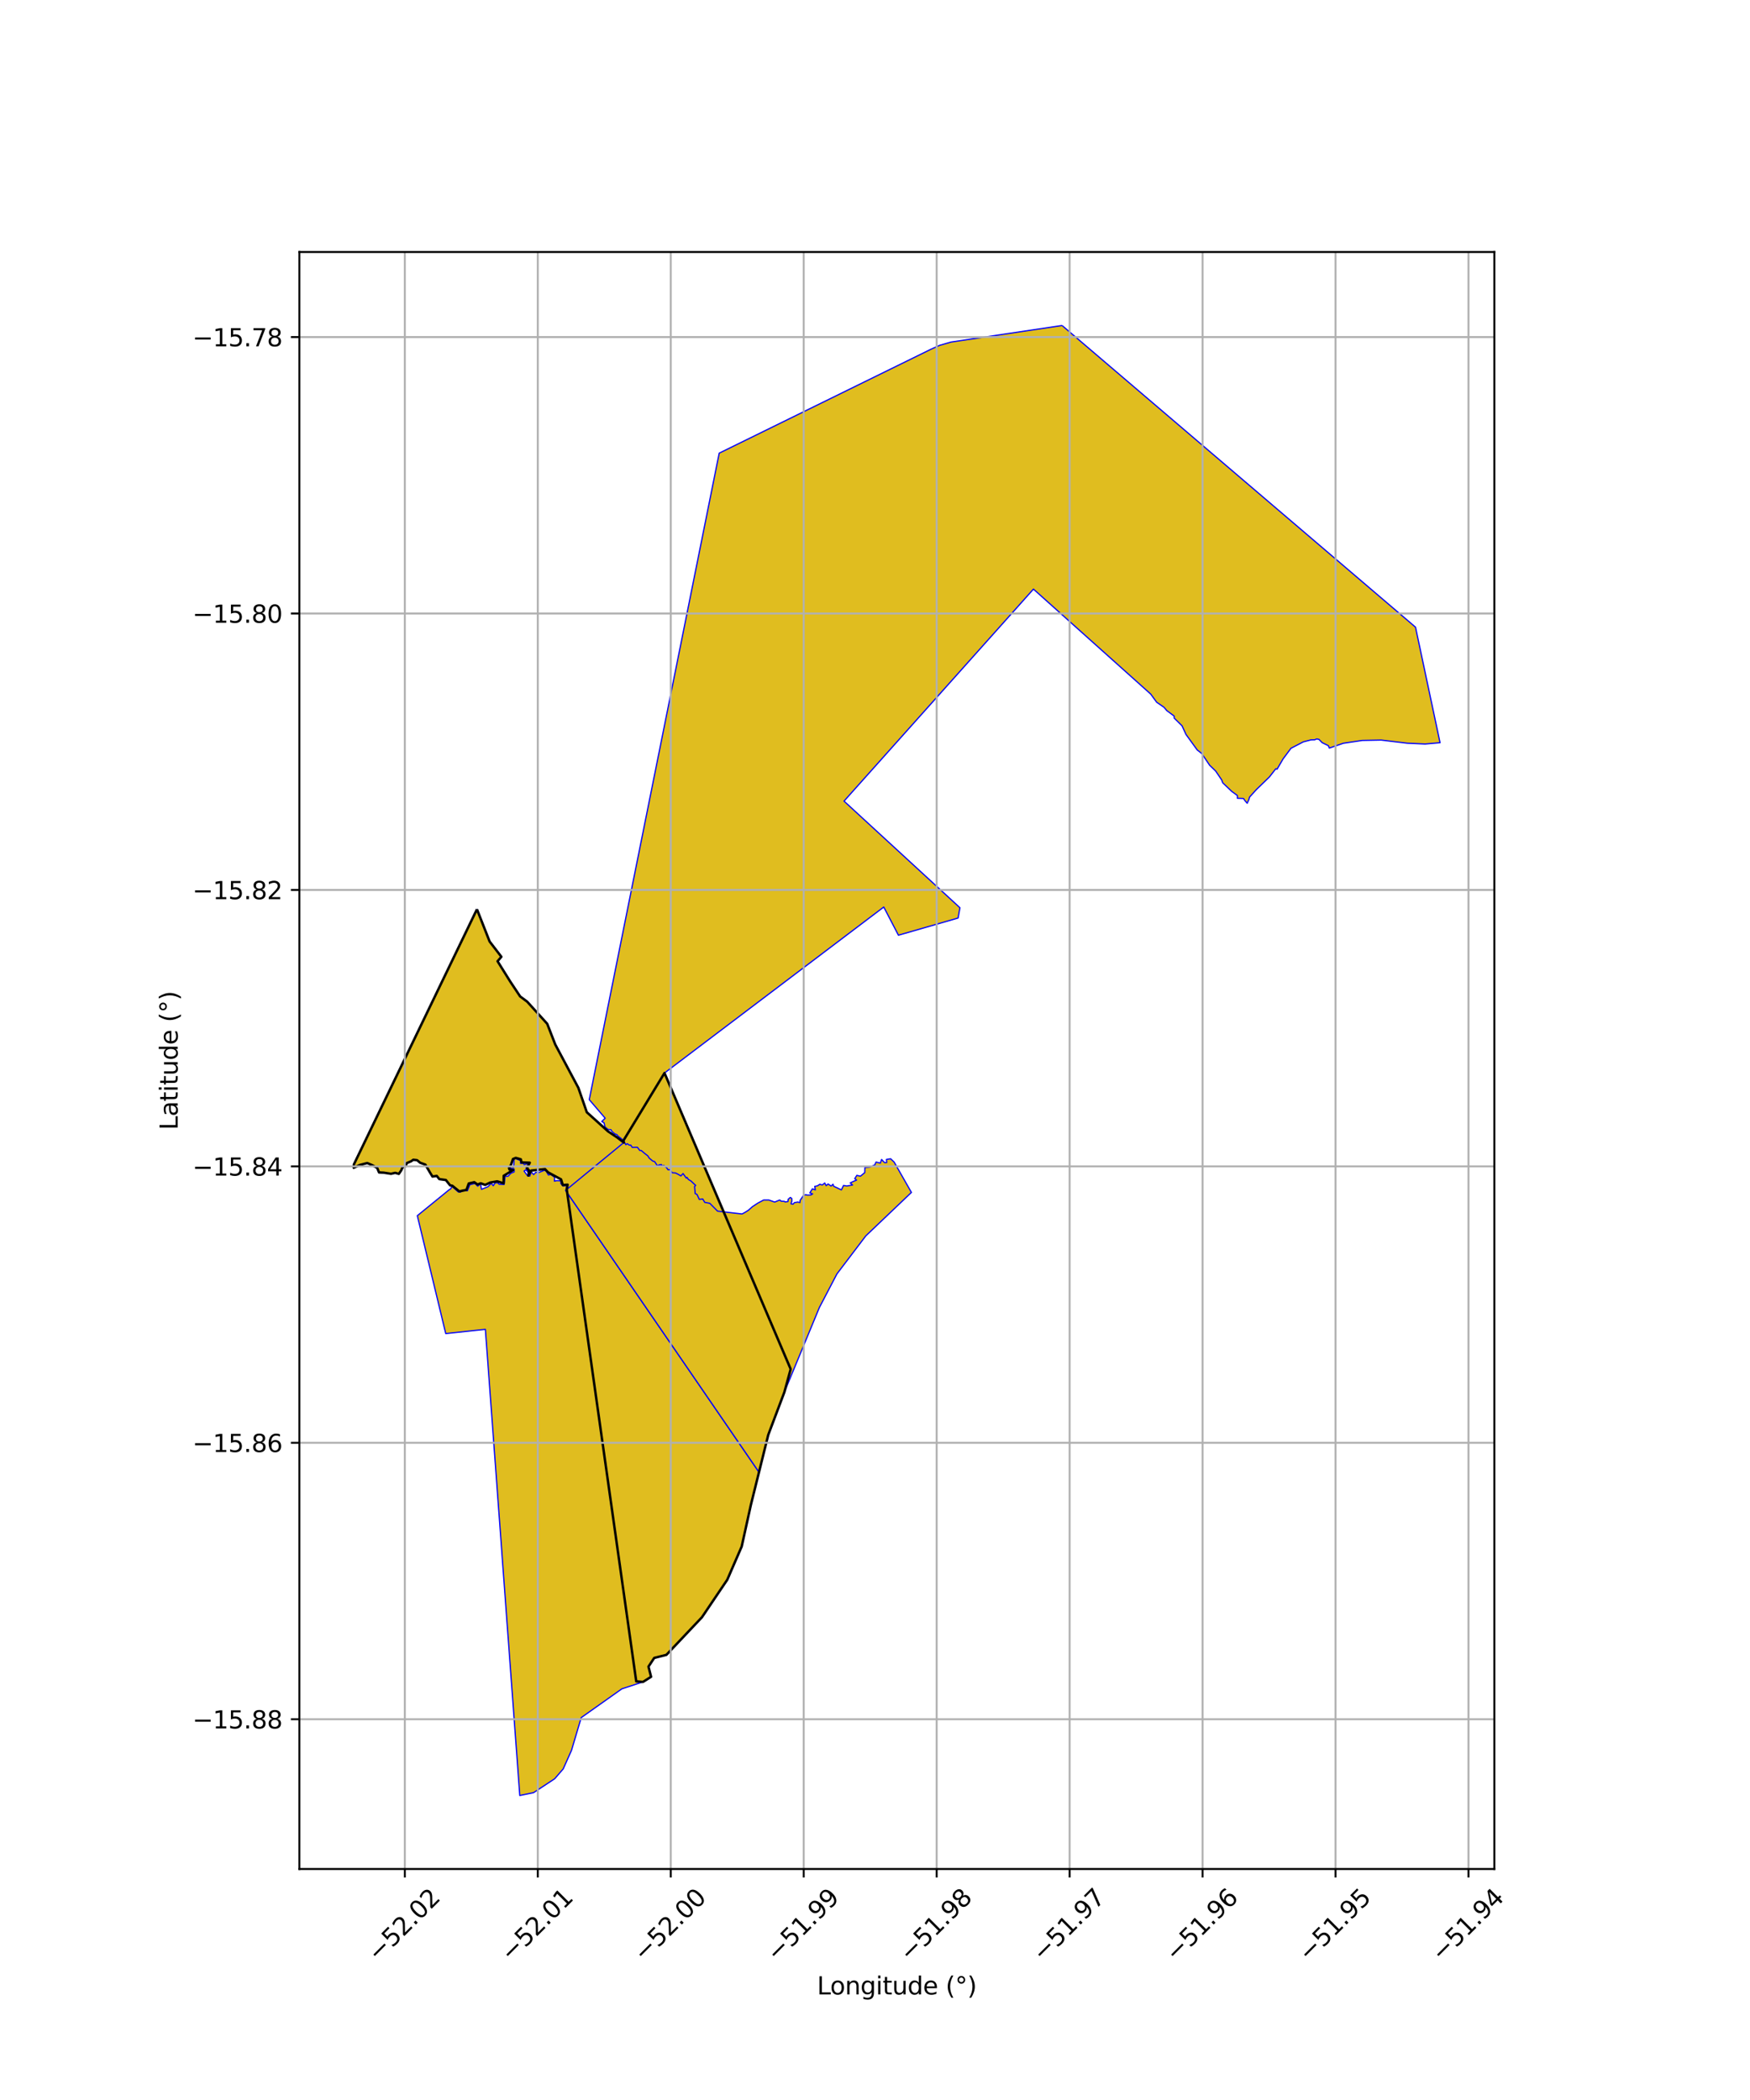 <?xml version="1.0" encoding="utf-8" standalone="no"?>
<!DOCTYPE svg PUBLIC "-//W3C//DTD SVG 1.1//EN"
  "http://www.w3.org/Graphics/SVG/1.1/DTD/svg11.dtd">
<svg xmlns:xlink="http://www.w3.org/1999/xlink" width="720pt" height="864pt" viewBox="0 0 720 864" xmlns="http://www.w3.org/2000/svg" version="1.1">
 <defs>
  <style type="text/css">*{stroke-linejoin: round; stroke-linecap: butt}</style>
 </defs>
 <g id="figure_1">
  <g id="patch_1">
   <path d="M 0 864 
L 720 864 
L 720 0 
L 0 0 
z
" style="fill: #ffffff"/>
  </g>
  <g id="axes_1">
   <g id="patch_2">
    <path d="M 123.175 768.96 
L 614.825 768.96 
L 614.825 103.68 
L 123.175 103.68 
z
" style="fill: #ffffff"/>
   </g>
   <g id="PatchCollection_1">
    <path d="M 196.229 374.091 
L 201.443 387.355 
L 206.28 393.652 
L 204.709 395.47 
L 209.918 403.819 
L 213.995 409.954 
L 216.899 412.113 
L 225.14 421.212 
L 228.446 429.725 
L 237.951 447.558 
L 241.428 457.606 
L 250.167 465.482 
L 254.012 468.042 
L 256.658 470.076 
L 256.513 469.24 
L 273.396 441.465 
L 297.734 498.59 
L 325.304 563.295 
L 322.709 572.782 
L 316.079 590.353 
L 312.272 605.696 
L 308.931 619.162 
L 305.15 636.299 
L 299.212 649.965 
L 288.801 665.387 
L 274.165 680.861 
L 269.166 682.12 
L 266.8 685.696 
L 267.871 689.885 
L 264.545 691.991 
L 261.766 691.758 
L 233.177 489.383 
L 233.532 487.407 
L 231.552 487.577 
L 230.838 485.227 
L 225.446 482.306 
L 224.242 481.006 
L 218.603 481.595 
L 217.378 483.65 
L 217.68 481.573 
L 216.783 480.554 
L 217.961 478.371 
L 214.587 478.244 
L 214.273 476.977 
L 212.205 476.385 
L 211.048 476.854 
L 210.222 479.292 
L 209.43 480.579 
L 209.622 481.179 
L 211.159 481.372 
L 207.244 483.752 
L 207.2 486.832 
L 204.551 486.031 
L 201.716 486.526 
L 199.617 487.506 
L 197.798 486.84 
L 196.463 487.348 
L 195.138 486.387 
L 192.854 486.913 
L 191.927 489.546 
L 188.951 490.152 
L 186.086 487.845 
L 185.187 487.691 
L 183.444 485.498 
L 180.753 485.119 
L 179.692 483.805 
L 177.933 484.066 
L 176.933 482.449 
L 175.01 479.162 
L 172.847 478.375 
L 171.602 477.331 
L 170.028 477.166 
L 169.121 477.794 
L 167.381 478.525 
L 166.868 479.776 
L 165.549 480.375 
L 165.12 481.481 
L 164.089 482.971 
L 162.593 482.532 
L 160.881 482.935 
L 157.899 482.471 
L 155.949 482.375 
L 155.158 480.474 
L 153.044 479.344 
L 151.093 478.512 
L 148.067 479.288 
L 145.523 480.458 
L 145.591 479.086 
L 196.229 374.091 
" clip-path="url(#pf3981ba09b)" style="fill: #e0bd1f; stroke: #0000ff; stroke-width: 0.5"/>
    <path d="M 211.95 476.597 
L 214.16 477.503 
L 214.16 478.644 
L 215.428 478.634 
L 215.678 479.178 
L 217.483 478.558 
L 216.409 480.669 
L 217.249 481.773 
L 217.199 482.225 
L 216.352 481.286 
L 215.62 481.812 
L 217.126 483.853 
L 217.952 483.904 
L 218.607 482.138 
L 219.543 483.275 
L 220.464 482.282 
L 221.396 482.509 
L 224.026 481.474 
L 224.707 481.82 
L 225.625 483.436 
L 226.596 483.236 
L 228.191 484.371 
L 228.117 485.964 
L 229.056 485.744 
L 230.784 485.826 
L 230.759 486.978 
L 231.717 487.981 
L 233.312 487.644 
L 232.744 489.816 
L 312.272 605.696 
L 308.931 619.162 
L 305.15 636.299 
L 299.212 649.965 
L 288.801 665.387 
L 274.165 680.861 
L 269.166 682.12 
L 266.8 685.696 
L 267.871 689.885 
L 264.545 691.991 
L 255.85 694.842 
L 239.129 706.676 
L 235.128 720.157 
L 231.72 727.778 
L 228.212 731.835 
L 219.509 737.561 
L 213.856 738.72 
L 199.698 546.93 
L 183.389 548.671 
L 171.697 500.169 
L 184.835 489.464 
L 185.396 489.189 
L 185.955 488.107 
L 188.531 490.396 
L 189.531 490.445 
L 190.582 489.638 
L 192.298 489.928 
L 193.333 487.392 
L 195.454 486.921 
L 196.537 488.031 
L 197.717 487.028 
L 198.095 489.33 
L 200.792 488.235 
L 202.099 486.842 
L 202.948 487.831 
L 203.661 486.744 
L 204.664 486.545 
L 205.358 487.23 
L 207.407 487.344 
L 207.819 483.94 
L 209.016 483.958 
L 210.171 482.725 
L 211.537 482.149 
L 211.517 480.961 
L 210.491 480.702 
L 209.647 480.707 
L 210.358 479.683 
L 211.27 480.272 
L 211.456 478.802 
L 211.507 476.807 
L 211.95 476.597 
" clip-path="url(#pf3981ba09b)" style="fill: #e0bd1f; stroke: #0000ff; stroke-width: 0.5"/>
    <path d="M 256.897 469.883 
L 257.497 470.975 
L 258.064 470.539 
L 258.878 471.138 
L 259.476 471.114 
L 260.15 472.076 
L 262.217 471.995 
L 263.221 473.333 
L 263.829 473.352 
L 265.242 474.561 
L 266.519 475.535 
L 267.105 476.48 
L 268.555 477.682 
L 269.341 477.935 
L 270.559 479.751 
L 271.147 479.269 
L 272.102 479.122 
L 272.488 479.825 
L 273.107 479.494 
L 274.29 480.451 
L 274.853 481.299 
L 275.531 481.201 
L 276.589 482.501 
L 277.918 482.59 
L 279.058 483.174 
L 280.132 483.819 
L 281.027 482.833 
L 282.365 484.714 
L 282.679 484.409 
L 283.203 485.253 
L 284.264 485.88 
L 286.206 487.706 
L 285.771 488.159 
L 286.018 491.078 
L 286.755 491.416 
L 287.723 493.487 
L 289.119 493.284 
L 289.953 494.68 
L 292.026 495.068 
L 295.231 498.303 
L 305.298 499.455 
L 306.477 498.823 
L 307.86 497.967 
L 309.587 496.443 
L 311.867 494.947 
L 314.178 493.727 
L 316.364 493.738 
L 318.73 494.563 
L 320.798 493.719 
L 321.431 494.211 
L 322.695 494.271 
L 322.987 494.519 
L 324.198 494.342 
L 324.29 493.392 
L 325.178 492.658 
L 325.786 493.115 
L 325.816 494.113 
L 325.445 495.282 
L 326.276 495.437 
L 326.861 494.786 
L 328.252 494.553 
L 329.136 494.773 
L 329.189 493.879 
L 330.44 492.015 
L 331.393 491.517 
L 332.291 491.724 
L 333.578 491.647 
L 334.335 491.206 
L 333.196 490.78 
L 334.23 489.12 
L 335.462 489.54 
L 335.196 488.123 
L 336.309 487.886 
L 337.31 487.237 
L 338.304 487.529 
L 339.335 486.72 
L 339.905 487.818 
L 340.694 487.114 
L 341.951 487.986 
L 342.738 487.215 
L 342.999 488.057 
L 346.179 489.556 
L 347.046 487.734 
L 348.416 487.952 
L 350.758 487.538 
L 349.802 486.684 
L 351.022 486.114 
L 352.419 485.513 
L 351.665 484.934 
L 352.531 483.577 
L 354.017 483.92 
L 355.791 482.44 
L 355.838 480.34 
L 357.766 480.195 
L 359.906 479.277 
L 360.428 478.097 
L 362.194 478.546 
L 362.709 477.044 
L 363.916 478.337 
L 364.832 478.309 
L 364.681 477.034 
L 366.424 476.742 
L 367.879 478.127 
L 374.984 490.601 
L 356.204 508.495 
L 344.335 524.128 
L 337.117 537.947 
L 322.709 572.782 
L 316.079 590.353 
L 312.272 605.696 
L 232.744 489.816 
L 233.177 489.383 
L 256.658 470.076 
L 256.897 469.883 
" clip-path="url(#pf3981ba09b)" style="fill: #e0bd1f; stroke: #0000ff; stroke-width: 0.5"/>
    <path d="M 436.969 133.92 
L 582.381 258.037 
L 592.477 305.575 
L 586.336 306.109 
L 578.954 305.779 
L 571.965 304.937 
L 568.263 304.488 
L 560.486 304.638 
L 552.662 305.806 
L 546.922 307.78 
L 546.517 306.788 
L 543.971 305.556 
L 542.684 304.223 
L 541.745 304.013 
L 540.925 304.368 
L 539.414 304.4 
L 536.226 305.226 
L 531.145 307.865 
L 527.899 312.224 
L 525.43 316.452 
L 524.901 316.296 
L 522.263 319.671 
L 516.863 324.898 
L 514.108 327.953 
L 513.836 328.942 
L 513.132 330.481 
L 512.21 329.422 
L 511.61 328.52 
L 509.084 328.429 
L 509.087 327.288 
L 506.812 325.639 
L 503.058 322.068 
L 502.628 320.875 
L 500.146 317.217 
L 497.675 314.843 
L 494.439 310.017 
L 492.574 308.56 
L 487.947 302.169 
L 486.327 298.631 
L 483.074 295.426 
L 483.106 294.63 
L 480.064 292.381 
L 478.897 290.994 
L 475.885 288.92 
L 473.443 285.576 
L 425.187 242.377 
L 347.26 329.604 
L 394.952 373.479 
L 394.184 377.707 
L 369.641 384.775 
L 363.603 373.177 
L 273.396 441.465 
L 256.513 469.24 
L 255.277 468.184 
L 254.362 467.508 
L 253.738 466.768 
L 253.021 466.563 
L 251.796 465.536 
L 251.346 464.78 
L 250.196 464.716 
L 248.901 463.641 
L 248.538 461.981 
L 247.59 461.421 
L 248.982 460.061 
L 242.437 452.427 
L 295.895 186.443 
L 383.006 143.691 
L 386.574 142.088 
L 391.278 140.734 
L 436.969 133.92 
" clip-path="url(#pf3981ba09b)" style="fill: #e0bd1f; stroke: #0000ff; stroke-width: 0.5"/>
   </g>
   <g id="PatchCollection_2">
    <path d="M 196.229 374.091 
L 201.443 387.355 
L 206.28 393.652 
L 204.709 395.47 
L 209.918 403.819 
L 213.995 409.954 
L 216.899 412.113 
L 225.14 421.212 
L 228.446 429.725 
L 237.951 447.558 
L 241.428 457.606 
L 250.167 465.482 
L 254.012 468.042 
L 256.658 470.076 
L 256.513 469.24 
L 273.396 441.465 
L 297.734 498.59 
L 325.304 563.295 
L 322.709 572.782 
L 316.079 590.353 
L 312.272 605.696 
L 308.931 619.162 
L 305.15 636.299 
L 299.212 649.965 
L 288.801 665.387 
L 274.165 680.861 
L 269.166 682.12 
L 266.8 685.696 
L 267.871 689.885 
L 264.545 691.991 
L 261.766 691.758 
L 233.177 489.383 
L 233.532 487.407 
L 231.552 487.577 
L 230.838 485.227 
L 225.446 482.306 
L 224.242 481.006 
L 218.603 481.595 
L 217.378 483.65 
L 217.68 481.573 
L 216.783 480.554 
L 217.961 478.371 
L 214.587 478.244 
L 214.273 476.977 
L 212.205 476.385 
L 211.048 476.854 
L 210.222 479.292 
L 209.43 480.579 
L 209.622 481.179 
L 211.159 481.372 
L 207.244 483.752 
L 207.2 486.832 
L 204.551 486.031 
L 201.716 486.526 
L 199.617 487.506 
L 197.798 486.84 
L 196.463 487.348 
L 195.138 486.387 
L 192.854 486.913 
L 191.927 489.546 
L 188.951 490.152 
L 186.086 487.845 
L 185.187 487.691 
L 183.444 485.498 
L 180.753 485.119 
L 179.692 483.805 
L 177.933 484.066 
L 176.933 482.449 
L 175.01 479.162 
L 172.847 478.375 
L 171.602 477.331 
L 170.028 477.166 
L 169.121 477.794 
L 167.381 478.525 
L 166.868 479.776 
L 165.549 480.375 
L 165.12 481.481 
L 164.089 482.971 
L 162.593 482.532 
L 160.881 482.935 
L 157.899 482.471 
L 155.949 482.375 
L 155.158 480.474 
L 153.044 479.344 
L 151.093 478.512 
L 148.067 479.288 
L 145.523 480.458 
L 145.591 479.086 
L 196.229 374.091 
" clip-path="url(#pf3981ba09b)" style="fill: none; stroke: #000000"/>
   </g>
   <g id="matplotlib.axis_1">
    <g id="xtick_1">
     <g id="line2d_1">
      <path d="M 166.554 768.96 
L 166.554 103.68 
" clip-path="url(#pf3981ba09b)" style="fill: none; stroke: #b0b0b0; stroke-width: 0.8; stroke-linecap: square"/>
     </g>
     <g id="line2d_2">
      <defs>
       <path id="me314e0135a" d="M 0 0 
L 0 3.5 
" style="stroke: #000000; stroke-width: 0.8"/>
      </defs>
      <g>
       <use xlink:href="#me314e0135a" x="166.554" y="768.96" style="stroke: #000000; stroke-width: 0.8"/>
      </g>
     </g>
     <g id="text_1">
      <!-- −52.02 -->
      <g transform="translate(155.421 807.501) rotate(-45) scale(0.1 -0.1)">
       <defs>
        <path id="DejaVuSans-2212" d="M 678 2272 
L 4684 2272 
L 4684 1741 
L 678 1741 
L 678 2272 
z
" transform="scale(0.016)"/>
        <path id="DejaVuSans-35" d="M 691 4666 
L 3169 4666 
L 3169 4134 
L 1269 4134 
L 1269 2991 
Q 1406 3038 1543 3061 
Q 1681 3084 1819 3084 
Q 2600 3084 3056 2656 
Q 3513 2228 3513 1497 
Q 3513 744 3044 326 
Q 2575 -91 1722 -91 
Q 1428 -91 1123 -41 
Q 819 9 494 109 
L 494 744 
Q 775 591 1075 516 
Q 1375 441 1709 441 
Q 2250 441 2565 725 
Q 2881 1009 2881 1497 
Q 2881 1984 2565 2268 
Q 2250 2553 1709 2553 
Q 1456 2553 1204 2497 
Q 953 2441 691 2322 
L 691 4666 
z
" transform="scale(0.016)"/>
        <path id="DejaVuSans-32" d="M 1228 531 
L 3431 531 
L 3431 0 
L 469 0 
L 469 531 
Q 828 903 1448 1529 
Q 2069 2156 2228 2338 
Q 2531 2678 2651 2914 
Q 2772 3150 2772 3378 
Q 2772 3750 2511 3984 
Q 2250 4219 1831 4219 
Q 1534 4219 1204 4116 
Q 875 4013 500 3803 
L 500 4441 
Q 881 4594 1212 4672 
Q 1544 4750 1819 4750 
Q 2544 4750 2975 4387 
Q 3406 4025 3406 3419 
Q 3406 3131 3298 2873 
Q 3191 2616 2906 2266 
Q 2828 2175 2409 1742 
Q 1991 1309 1228 531 
z
" transform="scale(0.016)"/>
        <path id="DejaVuSans-2e" d="M 684 794 
L 1344 794 
L 1344 0 
L 684 0 
L 684 794 
z
" transform="scale(0.016)"/>
        <path id="DejaVuSans-30" d="M 2034 4250 
Q 1547 4250 1301 3770 
Q 1056 3291 1056 2328 
Q 1056 1369 1301 889 
Q 1547 409 2034 409 
Q 2525 409 2770 889 
Q 3016 1369 3016 2328 
Q 3016 3291 2770 3770 
Q 2525 4250 2034 4250 
z
M 2034 4750 
Q 2819 4750 3233 4129 
Q 3647 3509 3647 2328 
Q 3647 1150 3233 529 
Q 2819 -91 2034 -91 
Q 1250 -91 836 529 
Q 422 1150 422 2328 
Q 422 3509 836 4129 
Q 1250 4750 2034 4750 
z
" transform="scale(0.016)"/>
       </defs>
       <use xlink:href="#DejaVuSans-2212"/>
       <use xlink:href="#DejaVuSans-35" transform="translate(83.789 0)"/>
       <use xlink:href="#DejaVuSans-32" transform="translate(147.412 0)"/>
       <use xlink:href="#DejaVuSans-2e" transform="translate(211.035 0)"/>
       <use xlink:href="#DejaVuSans-30" transform="translate(242.822 0)"/>
       <use xlink:href="#DejaVuSans-32" transform="translate(306.445 0)"/>
      </g>
     </g>
    </g>
    <g id="xtick_2">
     <g id="line2d_3">
      <path d="M 221.257 768.96 
L 221.257 103.68 
" clip-path="url(#pf3981ba09b)" style="fill: none; stroke: #b0b0b0; stroke-width: 0.8; stroke-linecap: square"/>
     </g>
     <g id="line2d_4">
      <g>
       <use xlink:href="#me314e0135a" x="221.257" y="768.96" style="stroke: #000000; stroke-width: 0.8"/>
      </g>
     </g>
     <g id="text_2">
      <!-- −52.01 -->
      <g transform="translate(210.124 807.501) rotate(-45) scale(0.1 -0.1)">
       <defs>
        <path id="DejaVuSans-31" d="M 794 531 
L 1825 531 
L 1825 4091 
L 703 3866 
L 703 4441 
L 1819 4666 
L 2450 4666 
L 2450 531 
L 3481 531 
L 3481 0 
L 794 0 
L 794 531 
z
" transform="scale(0.016)"/>
       </defs>
       <use xlink:href="#DejaVuSans-2212"/>
       <use xlink:href="#DejaVuSans-35" transform="translate(83.789 0)"/>
       <use xlink:href="#DejaVuSans-32" transform="translate(147.412 0)"/>
       <use xlink:href="#DejaVuSans-2e" transform="translate(211.035 0)"/>
       <use xlink:href="#DejaVuSans-30" transform="translate(242.822 0)"/>
       <use xlink:href="#DejaVuSans-31" transform="translate(306.445 0)"/>
      </g>
     </g>
    </g>
    <g id="xtick_3">
     <g id="line2d_5">
      <path d="M 275.961 768.96 
L 275.961 103.68 
" clip-path="url(#pf3981ba09b)" style="fill: none; stroke: #b0b0b0; stroke-width: 0.8; stroke-linecap: square"/>
     </g>
     <g id="line2d_6">
      <g>
       <use xlink:href="#me314e0135a" x="275.961" y="768.96" style="stroke: #000000; stroke-width: 0.8"/>
      </g>
     </g>
     <g id="text_3">
      <!-- −52.00 -->
      <g transform="translate(264.828 807.501) rotate(-45) scale(0.1 -0.1)">
       <use xlink:href="#DejaVuSans-2212"/>
       <use xlink:href="#DejaVuSans-35" transform="translate(83.789 0)"/>
       <use xlink:href="#DejaVuSans-32" transform="translate(147.412 0)"/>
       <use xlink:href="#DejaVuSans-2e" transform="translate(211.035 0)"/>
       <use xlink:href="#DejaVuSans-30" transform="translate(242.822 0)"/>
       <use xlink:href="#DejaVuSans-30" transform="translate(306.445 0)"/>
      </g>
     </g>
    </g>
    <g id="xtick_4">
     <g id="line2d_7">
      <path d="M 330.665 768.96 
L 330.665 103.68 
" clip-path="url(#pf3981ba09b)" style="fill: none; stroke: #b0b0b0; stroke-width: 0.8; stroke-linecap: square"/>
     </g>
     <g id="line2d_8">
      <g>
       <use xlink:href="#me314e0135a" x="330.665" y="768.96" style="stroke: #000000; stroke-width: 0.8"/>
      </g>
     </g>
     <g id="text_4">
      <!-- −51.99 -->
      <g transform="translate(319.532 807.501) rotate(-45) scale(0.1 -0.1)">
       <defs>
        <path id="DejaVuSans-39" d="M 703 97 
L 703 672 
Q 941 559 1184 500 
Q 1428 441 1663 441 
Q 2288 441 2617 861 
Q 2947 1281 2994 2138 
Q 2813 1869 2534 1725 
Q 2256 1581 1919 1581 
Q 1219 1581 811 2004 
Q 403 2428 403 3163 
Q 403 3881 828 4315 
Q 1253 4750 1959 4750 
Q 2769 4750 3195 4129 
Q 3622 3509 3622 2328 
Q 3622 1225 3098 567 
Q 2575 -91 1691 -91 
Q 1453 -91 1209 -44 
Q 966 3 703 97 
z
M 1959 2075 
Q 2384 2075 2632 2365 
Q 2881 2656 2881 3163 
Q 2881 3666 2632 3958 
Q 2384 4250 1959 4250 
Q 1534 4250 1286 3958 
Q 1038 3666 1038 3163 
Q 1038 2656 1286 2365 
Q 1534 2075 1959 2075 
z
" transform="scale(0.016)"/>
       </defs>
       <use xlink:href="#DejaVuSans-2212"/>
       <use xlink:href="#DejaVuSans-35" transform="translate(83.789 0)"/>
       <use xlink:href="#DejaVuSans-31" transform="translate(147.412 0)"/>
       <use xlink:href="#DejaVuSans-2e" transform="translate(211.035 0)"/>
       <use xlink:href="#DejaVuSans-39" transform="translate(242.822 0)"/>
       <use xlink:href="#DejaVuSans-39" transform="translate(306.445 0)"/>
      </g>
     </g>
    </g>
    <g id="xtick_5">
     <g id="line2d_9">
      <path d="M 385.369 768.96 
L 385.369 103.68 
" clip-path="url(#pf3981ba09b)" style="fill: none; stroke: #b0b0b0; stroke-width: 0.8; stroke-linecap: square"/>
     </g>
     <g id="line2d_10">
      <g>
       <use xlink:href="#me314e0135a" x="385.369" y="768.96" style="stroke: #000000; stroke-width: 0.8"/>
      </g>
     </g>
     <g id="text_5">
      <!-- −51.98 -->
      <g transform="translate(374.236 807.501) rotate(-45) scale(0.1 -0.1)">
       <defs>
        <path id="DejaVuSans-38" d="M 2034 2216 
Q 1584 2216 1326 1975 
Q 1069 1734 1069 1313 
Q 1069 891 1326 650 
Q 1584 409 2034 409 
Q 2484 409 2743 651 
Q 3003 894 3003 1313 
Q 3003 1734 2745 1975 
Q 2488 2216 2034 2216 
z
M 1403 2484 
Q 997 2584 770 2862 
Q 544 3141 544 3541 
Q 544 4100 942 4425 
Q 1341 4750 2034 4750 
Q 2731 4750 3128 4425 
Q 3525 4100 3525 3541 
Q 3525 3141 3298 2862 
Q 3072 2584 2669 2484 
Q 3125 2378 3379 2068 
Q 3634 1759 3634 1313 
Q 3634 634 3220 271 
Q 2806 -91 2034 -91 
Q 1263 -91 848 271 
Q 434 634 434 1313 
Q 434 1759 690 2068 
Q 947 2378 1403 2484 
z
M 1172 3481 
Q 1172 3119 1398 2916 
Q 1625 2713 2034 2713 
Q 2441 2713 2670 2916 
Q 2900 3119 2900 3481 
Q 2900 3844 2670 4047 
Q 2441 4250 2034 4250 
Q 1625 4250 1398 4047 
Q 1172 3844 1172 3481 
z
" transform="scale(0.016)"/>
       </defs>
       <use xlink:href="#DejaVuSans-2212"/>
       <use xlink:href="#DejaVuSans-35" transform="translate(83.789 0)"/>
       <use xlink:href="#DejaVuSans-31" transform="translate(147.412 0)"/>
       <use xlink:href="#DejaVuSans-2e" transform="translate(211.035 0)"/>
       <use xlink:href="#DejaVuSans-39" transform="translate(242.822 0)"/>
       <use xlink:href="#DejaVuSans-38" transform="translate(306.445 0)"/>
      </g>
     </g>
    </g>
    <g id="xtick_6">
     <g id="line2d_11">
      <path d="M 440.072 768.96 
L 440.072 103.68 
" clip-path="url(#pf3981ba09b)" style="fill: none; stroke: #b0b0b0; stroke-width: 0.8; stroke-linecap: square"/>
     </g>
     <g id="line2d_12">
      <g>
       <use xlink:href="#me314e0135a" x="440.072" y="768.96" style="stroke: #000000; stroke-width: 0.8"/>
      </g>
     </g>
     <g id="text_6">
      <!-- −51.97 -->
      <g transform="translate(428.939 807.501) rotate(-45) scale(0.1 -0.1)">
       <defs>
        <path id="DejaVuSans-37" d="M 525 4666 
L 3525 4666 
L 3525 4397 
L 1831 0 
L 1172 0 
L 2766 4134 
L 525 4134 
L 525 4666 
z
" transform="scale(0.016)"/>
       </defs>
       <use xlink:href="#DejaVuSans-2212"/>
       <use xlink:href="#DejaVuSans-35" transform="translate(83.789 0)"/>
       <use xlink:href="#DejaVuSans-31" transform="translate(147.412 0)"/>
       <use xlink:href="#DejaVuSans-2e" transform="translate(211.035 0)"/>
       <use xlink:href="#DejaVuSans-39" transform="translate(242.822 0)"/>
       <use xlink:href="#DejaVuSans-37" transform="translate(306.445 0)"/>
      </g>
     </g>
    </g>
    <g id="xtick_7">
     <g id="line2d_13">
      <path d="M 494.776 768.96 
L 494.776 103.68 
" clip-path="url(#pf3981ba09b)" style="fill: none; stroke: #b0b0b0; stroke-width: 0.8; stroke-linecap: square"/>
     </g>
     <g id="line2d_14">
      <g>
       <use xlink:href="#me314e0135a" x="494.776" y="768.96" style="stroke: #000000; stroke-width: 0.8"/>
      </g>
     </g>
     <g id="text_7">
      <!-- −51.96 -->
      <g transform="translate(483.643 807.501) rotate(-45) scale(0.1 -0.1)">
       <defs>
        <path id="DejaVuSans-36" d="M 2113 2584 
Q 1688 2584 1439 2293 
Q 1191 2003 1191 1497 
Q 1191 994 1439 701 
Q 1688 409 2113 409 
Q 2538 409 2786 701 
Q 3034 994 3034 1497 
Q 3034 2003 2786 2293 
Q 2538 2584 2113 2584 
z
M 3366 4563 
L 3366 3988 
Q 3128 4100 2886 4159 
Q 2644 4219 2406 4219 
Q 1781 4219 1451 3797 
Q 1122 3375 1075 2522 
Q 1259 2794 1537 2939 
Q 1816 3084 2150 3084 
Q 2853 3084 3261 2657 
Q 3669 2231 3669 1497 
Q 3669 778 3244 343 
Q 2819 -91 2113 -91 
Q 1303 -91 875 529 
Q 447 1150 447 2328 
Q 447 3434 972 4092 
Q 1497 4750 2381 4750 
Q 2619 4750 2861 4703 
Q 3103 4656 3366 4563 
z
" transform="scale(0.016)"/>
       </defs>
       <use xlink:href="#DejaVuSans-2212"/>
       <use xlink:href="#DejaVuSans-35" transform="translate(83.789 0)"/>
       <use xlink:href="#DejaVuSans-31" transform="translate(147.412 0)"/>
       <use xlink:href="#DejaVuSans-2e" transform="translate(211.035 0)"/>
       <use xlink:href="#DejaVuSans-39" transform="translate(242.822 0)"/>
       <use xlink:href="#DejaVuSans-36" transform="translate(306.445 0)"/>
      </g>
     </g>
    </g>
    <g id="xtick_8">
     <g id="line2d_15">
      <path d="M 549.48 768.96 
L 549.48 103.68 
" clip-path="url(#pf3981ba09b)" style="fill: none; stroke: #b0b0b0; stroke-width: 0.8; stroke-linecap: square"/>
     </g>
     <g id="line2d_16">
      <g>
       <use xlink:href="#me314e0135a" x="549.48" y="768.96" style="stroke: #000000; stroke-width: 0.8"/>
      </g>
     </g>
     <g id="text_8">
      <!-- −51.95 -->
      <g transform="translate(538.347 807.501) rotate(-45) scale(0.1 -0.1)">
       <use xlink:href="#DejaVuSans-2212"/>
       <use xlink:href="#DejaVuSans-35" transform="translate(83.789 0)"/>
       <use xlink:href="#DejaVuSans-31" transform="translate(147.412 0)"/>
       <use xlink:href="#DejaVuSans-2e" transform="translate(211.035 0)"/>
       <use xlink:href="#DejaVuSans-39" transform="translate(242.822 0)"/>
       <use xlink:href="#DejaVuSans-35" transform="translate(306.445 0)"/>
      </g>
     </g>
    </g>
    <g id="xtick_9">
     <g id="line2d_17">
      <path d="M 604.183 768.96 
L 604.183 103.68 
" clip-path="url(#pf3981ba09b)" style="fill: none; stroke: #b0b0b0; stroke-width: 0.8; stroke-linecap: square"/>
     </g>
     <g id="line2d_18">
      <g>
       <use xlink:href="#me314e0135a" x="604.183" y="768.96" style="stroke: #000000; stroke-width: 0.8"/>
      </g>
     </g>
     <g id="text_9">
      <!-- −51.94 -->
      <g transform="translate(593.05 807.501) rotate(-45) scale(0.1 -0.1)">
       <defs>
        <path id="DejaVuSans-34" d="M 2419 4116 
L 825 1625 
L 2419 1625 
L 2419 4116 
z
M 2253 4666 
L 3047 4666 
L 3047 1625 
L 3713 1625 
L 3713 1100 
L 3047 1100 
L 3047 0 
L 2419 0 
L 2419 1100 
L 313 1100 
L 313 1709 
L 2253 4666 
z
" transform="scale(0.016)"/>
       </defs>
       <use xlink:href="#DejaVuSans-2212"/>
       <use xlink:href="#DejaVuSans-35" transform="translate(83.789 0)"/>
       <use xlink:href="#DejaVuSans-31" transform="translate(147.412 0)"/>
       <use xlink:href="#DejaVuSans-2e" transform="translate(211.035 0)"/>
       <use xlink:href="#DejaVuSans-39" transform="translate(242.822 0)"/>
       <use xlink:href="#DejaVuSans-34" transform="translate(306.445 0)"/>
      </g>
     </g>
    </g>
    <g id="text_10">
     <!-- Longitude (°) -->
     <g transform="translate(336.14 820.57) scale(0.1 -0.1)">
      <defs>
       <path id="DejaVuSans-4c" d="M 628 4666 
L 1259 4666 
L 1259 531 
L 3531 531 
L 3531 0 
L 628 0 
L 628 4666 
z
" transform="scale(0.016)"/>
       <path id="DejaVuSans-6f" d="M 1959 3097 
Q 1497 3097 1228 2736 
Q 959 2375 959 1747 
Q 959 1119 1226 758 
Q 1494 397 1959 397 
Q 2419 397 2687 759 
Q 2956 1122 2956 1747 
Q 2956 2369 2687 2733 
Q 2419 3097 1959 3097 
z
M 1959 3584 
Q 2709 3584 3137 3096 
Q 3566 2609 3566 1747 
Q 3566 888 3137 398 
Q 2709 -91 1959 -91 
Q 1206 -91 779 398 
Q 353 888 353 1747 
Q 353 2609 779 3096 
Q 1206 3584 1959 3584 
z
" transform="scale(0.016)"/>
       <path id="DejaVuSans-6e" d="M 3513 2113 
L 3513 0 
L 2938 0 
L 2938 2094 
Q 2938 2591 2744 2837 
Q 2550 3084 2163 3084 
Q 1697 3084 1428 2787 
Q 1159 2491 1159 1978 
L 1159 0 
L 581 0 
L 581 3500 
L 1159 3500 
L 1159 2956 
Q 1366 3272 1645 3428 
Q 1925 3584 2291 3584 
Q 2894 3584 3203 3211 
Q 3513 2838 3513 2113 
z
" transform="scale(0.016)"/>
       <path id="DejaVuSans-67" d="M 2906 1791 
Q 2906 2416 2648 2759 
Q 2391 3103 1925 3103 
Q 1463 3103 1205 2759 
Q 947 2416 947 1791 
Q 947 1169 1205 825 
Q 1463 481 1925 481 
Q 2391 481 2648 825 
Q 2906 1169 2906 1791 
z
M 3481 434 
Q 3481 -459 3084 -895 
Q 2688 -1331 1869 -1331 
Q 1566 -1331 1297 -1286 
Q 1028 -1241 775 -1147 
L 775 -588 
Q 1028 -725 1275 -790 
Q 1522 -856 1778 -856 
Q 2344 -856 2625 -561 
Q 2906 -266 2906 331 
L 2906 616 
Q 2728 306 2450 153 
Q 2172 0 1784 0 
Q 1141 0 747 490 
Q 353 981 353 1791 
Q 353 2603 747 3093 
Q 1141 3584 1784 3584 
Q 2172 3584 2450 3431 
Q 2728 3278 2906 2969 
L 2906 3500 
L 3481 3500 
L 3481 434 
z
" transform="scale(0.016)"/>
       <path id="DejaVuSans-69" d="M 603 3500 
L 1178 3500 
L 1178 0 
L 603 0 
L 603 3500 
z
M 603 4863 
L 1178 4863 
L 1178 4134 
L 603 4134 
L 603 4863 
z
" transform="scale(0.016)"/>
       <path id="DejaVuSans-74" d="M 1172 4494 
L 1172 3500 
L 2356 3500 
L 2356 3053 
L 1172 3053 
L 1172 1153 
Q 1172 725 1289 603 
Q 1406 481 1766 481 
L 2356 481 
L 2356 0 
L 1766 0 
Q 1100 0 847 248 
Q 594 497 594 1153 
L 594 3053 
L 172 3053 
L 172 3500 
L 594 3500 
L 594 4494 
L 1172 4494 
z
" transform="scale(0.016)"/>
       <path id="DejaVuSans-75" d="M 544 1381 
L 544 3500 
L 1119 3500 
L 1119 1403 
Q 1119 906 1312 657 
Q 1506 409 1894 409 
Q 2359 409 2629 706 
Q 2900 1003 2900 1516 
L 2900 3500 
L 3475 3500 
L 3475 0 
L 2900 0 
L 2900 538 
Q 2691 219 2414 64 
Q 2138 -91 1772 -91 
Q 1169 -91 856 284 
Q 544 659 544 1381 
z
M 1991 3584 
L 1991 3584 
z
" transform="scale(0.016)"/>
       <path id="DejaVuSans-64" d="M 2906 2969 
L 2906 4863 
L 3481 4863 
L 3481 0 
L 2906 0 
L 2906 525 
Q 2725 213 2448 61 
Q 2172 -91 1784 -91 
Q 1150 -91 751 415 
Q 353 922 353 1747 
Q 353 2572 751 3078 
Q 1150 3584 1784 3584 
Q 2172 3584 2448 3432 
Q 2725 3281 2906 2969 
z
M 947 1747 
Q 947 1113 1208 752 
Q 1469 391 1925 391 
Q 2381 391 2643 752 
Q 2906 1113 2906 1747 
Q 2906 2381 2643 2742 
Q 2381 3103 1925 3103 
Q 1469 3103 1208 2742 
Q 947 2381 947 1747 
z
" transform="scale(0.016)"/>
       <path id="DejaVuSans-65" d="M 3597 1894 
L 3597 1613 
L 953 1613 
Q 991 1019 1311 708 
Q 1631 397 2203 397 
Q 2534 397 2845 478 
Q 3156 559 3463 722 
L 3463 178 
Q 3153 47 2828 -22 
Q 2503 -91 2169 -91 
Q 1331 -91 842 396 
Q 353 884 353 1716 
Q 353 2575 817 3079 
Q 1281 3584 2069 3584 
Q 2775 3584 3186 3129 
Q 3597 2675 3597 1894 
z
M 3022 2063 
Q 3016 2534 2758 2815 
Q 2500 3097 2075 3097 
Q 1594 3097 1305 2825 
Q 1016 2553 972 2059 
L 3022 2063 
z
" transform="scale(0.016)"/>
       <path id="DejaVuSans-20" transform="scale(0.016)"/>
       <path id="DejaVuSans-28" d="M 1984 4856 
Q 1566 4138 1362 3434 
Q 1159 2731 1159 2009 
Q 1159 1288 1364 580 
Q 1569 -128 1984 -844 
L 1484 -844 
Q 1016 -109 783 600 
Q 550 1309 550 2009 
Q 550 2706 781 3412 
Q 1013 4119 1484 4856 
L 1984 4856 
z
" transform="scale(0.016)"/>
       <path id="DejaVuSans-b0" d="M 1600 4347 
Q 1350 4347 1178 4173 
Q 1006 4000 1006 3750 
Q 1006 3503 1178 3333 
Q 1350 3163 1600 3163 
Q 1850 3163 2022 3333 
Q 2194 3503 2194 3750 
Q 2194 3997 2020 4172 
Q 1847 4347 1600 4347 
z
M 1600 4750 
Q 1800 4750 1984 4673 
Q 2169 4597 2303 4453 
Q 2447 4313 2519 4134 
Q 2591 3956 2591 3750 
Q 2591 3338 2302 3052 
Q 2013 2766 1594 2766 
Q 1172 2766 890 3047 
Q 609 3328 609 3750 
Q 609 4169 896 4459 
Q 1184 4750 1600 4750 
z
" transform="scale(0.016)"/>
       <path id="DejaVuSans-29" d="M 513 4856 
L 1013 4856 
Q 1481 4119 1714 3412 
Q 1947 2706 1947 2009 
Q 1947 1309 1714 600 
Q 1481 -109 1013 -844 
L 513 -844 
Q 928 -128 1133 580 
Q 1338 1288 1338 2009 
Q 1338 2731 1133 3434 
Q 928 4138 513 4856 
z
" transform="scale(0.016)"/>
      </defs>
      <use xlink:href="#DejaVuSans-4c"/>
      <use xlink:href="#DejaVuSans-6f" transform="translate(53.963 0)"/>
      <use xlink:href="#DejaVuSans-6e" transform="translate(115.145 0)"/>
      <use xlink:href="#DejaVuSans-67" transform="translate(178.523 0)"/>
      <use xlink:href="#DejaVuSans-69" transform="translate(242 0)"/>
      <use xlink:href="#DejaVuSans-74" transform="translate(269.783 0)"/>
      <use xlink:href="#DejaVuSans-75" transform="translate(308.992 0)"/>
      <use xlink:href="#DejaVuSans-64" transform="translate(372.371 0)"/>
      <use xlink:href="#DejaVuSans-65" transform="translate(435.848 0)"/>
      <use xlink:href="#DejaVuSans-20" transform="translate(497.371 0)"/>
      <use xlink:href="#DejaVuSans-28" transform="translate(529.158 0)"/>
      <use xlink:href="#DejaVuSans-b0" transform="translate(568.172 0)"/>
      <use xlink:href="#DejaVuSans-29" transform="translate(618.172 0)"/>
     </g>
    </g>
   </g>
   <g id="matplotlib.axis_2">
    <g id="ytick_1">
     <g id="line2d_19">
      <path d="M 123.175 707.338 
L 614.825 707.338 
" clip-path="url(#pf3981ba09b)" style="fill: none; stroke: #b0b0b0; stroke-width: 0.8; stroke-linecap: square"/>
     </g>
     <g id="line2d_20">
      <defs>
       <path id="m95a8452635" d="M 0 0 
L -3.5 0 
" style="stroke: #000000; stroke-width: 0.8"/>
      </defs>
      <g>
       <use xlink:href="#m95a8452635" x="123.175" y="707.338" style="stroke: #000000; stroke-width: 0.8"/>
      </g>
     </g>
     <g id="text_11">
      <!-- −15.88 -->
      <g transform="translate(79.168 711.137) scale(0.1 -0.1)">
       <use xlink:href="#DejaVuSans-2212"/>
       <use xlink:href="#DejaVuSans-31" transform="translate(83.789 0)"/>
       <use xlink:href="#DejaVuSans-35" transform="translate(147.412 0)"/>
       <use xlink:href="#DejaVuSans-2e" transform="translate(211.035 0)"/>
       <use xlink:href="#DejaVuSans-38" transform="translate(242.822 0)"/>
       <use xlink:href="#DejaVuSans-38" transform="translate(306.445 0)"/>
      </g>
     </g>
    </g>
    <g id="ytick_2">
     <g id="line2d_21">
      <path d="M 123.175 593.607 
L 614.825 593.607 
" clip-path="url(#pf3981ba09b)" style="fill: none; stroke: #b0b0b0; stroke-width: 0.8; stroke-linecap: square"/>
     </g>
     <g id="line2d_22">
      <g>
       <use xlink:href="#m95a8452635" x="123.175" y="593.607" style="stroke: #000000; stroke-width: 0.8"/>
      </g>
     </g>
     <g id="text_12">
      <!-- −15.86 -->
      <g transform="translate(79.168 597.406) scale(0.1 -0.1)">
       <use xlink:href="#DejaVuSans-2212"/>
       <use xlink:href="#DejaVuSans-31" transform="translate(83.789 0)"/>
       <use xlink:href="#DejaVuSans-35" transform="translate(147.412 0)"/>
       <use xlink:href="#DejaVuSans-2e" transform="translate(211.035 0)"/>
       <use xlink:href="#DejaVuSans-38" transform="translate(242.822 0)"/>
       <use xlink:href="#DejaVuSans-36" transform="translate(306.445 0)"/>
      </g>
     </g>
    </g>
    <g id="ytick_3">
     <g id="line2d_23">
      <path d="M 123.175 479.876 
L 614.825 479.876 
" clip-path="url(#pf3981ba09b)" style="fill: none; stroke: #b0b0b0; stroke-width: 0.8; stroke-linecap: square"/>
     </g>
     <g id="line2d_24">
      <g>
       <use xlink:href="#m95a8452635" x="123.175" y="479.876" style="stroke: #000000; stroke-width: 0.8"/>
      </g>
     </g>
     <g id="text_13">
      <!-- −15.84 -->
      <g transform="translate(79.168 483.675) scale(0.1 -0.1)">
       <use xlink:href="#DejaVuSans-2212"/>
       <use xlink:href="#DejaVuSans-31" transform="translate(83.789 0)"/>
       <use xlink:href="#DejaVuSans-35" transform="translate(147.412 0)"/>
       <use xlink:href="#DejaVuSans-2e" transform="translate(211.035 0)"/>
       <use xlink:href="#DejaVuSans-38" transform="translate(242.822 0)"/>
       <use xlink:href="#DejaVuSans-34" transform="translate(306.445 0)"/>
      </g>
     </g>
    </g>
    <g id="ytick_4">
     <g id="line2d_25">
      <path d="M 123.175 366.145 
L 614.825 366.145 
" clip-path="url(#pf3981ba09b)" style="fill: none; stroke: #b0b0b0; stroke-width: 0.8; stroke-linecap: square"/>
     </g>
     <g id="line2d_26">
      <g>
       <use xlink:href="#m95a8452635" x="123.175" y="366.145" style="stroke: #000000; stroke-width: 0.8"/>
      </g>
     </g>
     <g id="text_14">
      <!-- −15.82 -->
      <g transform="translate(79.168 369.944) scale(0.1 -0.1)">
       <use xlink:href="#DejaVuSans-2212"/>
       <use xlink:href="#DejaVuSans-31" transform="translate(83.789 0)"/>
       <use xlink:href="#DejaVuSans-35" transform="translate(147.412 0)"/>
       <use xlink:href="#DejaVuSans-2e" transform="translate(211.035 0)"/>
       <use xlink:href="#DejaVuSans-38" transform="translate(242.822 0)"/>
       <use xlink:href="#DejaVuSans-32" transform="translate(306.445 0)"/>
      </g>
     </g>
    </g>
    <g id="ytick_5">
     <g id="line2d_27">
      <path d="M 123.175 252.414 
L 614.825 252.414 
" clip-path="url(#pf3981ba09b)" style="fill: none; stroke: #b0b0b0; stroke-width: 0.8; stroke-linecap: square"/>
     </g>
     <g id="line2d_28">
      <g>
       <use xlink:href="#m95a8452635" x="123.175" y="252.414" style="stroke: #000000; stroke-width: 0.8"/>
      </g>
     </g>
     <g id="text_15">
      <!-- −15.80 -->
      <g transform="translate(79.168 256.213) scale(0.1 -0.1)">
       <use xlink:href="#DejaVuSans-2212"/>
       <use xlink:href="#DejaVuSans-31" transform="translate(83.789 0)"/>
       <use xlink:href="#DejaVuSans-35" transform="translate(147.412 0)"/>
       <use xlink:href="#DejaVuSans-2e" transform="translate(211.035 0)"/>
       <use xlink:href="#DejaVuSans-38" transform="translate(242.822 0)"/>
       <use xlink:href="#DejaVuSans-30" transform="translate(306.445 0)"/>
      </g>
     </g>
    </g>
    <g id="ytick_6">
     <g id="line2d_29">
      <path d="M 123.175 138.682 
L 614.825 138.682 
" clip-path="url(#pf3981ba09b)" style="fill: none; stroke: #b0b0b0; stroke-width: 0.8; stroke-linecap: square"/>
     </g>
     <g id="line2d_30">
      <g>
       <use xlink:href="#m95a8452635" x="123.175" y="138.682" style="stroke: #000000; stroke-width: 0.8"/>
      </g>
     </g>
     <g id="text_16">
      <!-- −15.78 -->
      <g transform="translate(79.168 142.482) scale(0.1 -0.1)">
       <use xlink:href="#DejaVuSans-2212"/>
       <use xlink:href="#DejaVuSans-31" transform="translate(83.789 0)"/>
       <use xlink:href="#DejaVuSans-35" transform="translate(147.412 0)"/>
       <use xlink:href="#DejaVuSans-2e" transform="translate(211.035 0)"/>
       <use xlink:href="#DejaVuSans-37" transform="translate(242.822 0)"/>
       <use xlink:href="#DejaVuSans-38" transform="translate(306.445 0)"/>
      </g>
     </g>
    </g>
    <g id="text_17">
     <!-- Latitude (°) -->
     <g transform="translate(73.088 464.89) rotate(-90) scale(0.1 -0.1)">
      <defs>
       <path id="DejaVuSans-61" d="M 2194 1759 
Q 1497 1759 1228 1600 
Q 959 1441 959 1056 
Q 959 750 1161 570 
Q 1363 391 1709 391 
Q 2188 391 2477 730 
Q 2766 1069 2766 1631 
L 2766 1759 
L 2194 1759 
z
M 3341 1997 
L 3341 0 
L 2766 0 
L 2766 531 
Q 2569 213 2275 61 
Q 1981 -91 1556 -91 
Q 1019 -91 701 211 
Q 384 513 384 1019 
Q 384 1609 779 1909 
Q 1175 2209 1959 2209 
L 2766 2209 
L 2766 2266 
Q 2766 2663 2505 2880 
Q 2244 3097 1772 3097 
Q 1472 3097 1187 3025 
Q 903 2953 641 2809 
L 641 3341 
Q 956 3463 1253 3523 
Q 1550 3584 1831 3584 
Q 2591 3584 2966 3190 
Q 3341 2797 3341 1997 
z
" transform="scale(0.016)"/>
      </defs>
      <use xlink:href="#DejaVuSans-4c"/>
      <use xlink:href="#DejaVuSans-61" transform="translate(55.713 0)"/>
      <use xlink:href="#DejaVuSans-74" transform="translate(116.992 0)"/>
      <use xlink:href="#DejaVuSans-69" transform="translate(156.201 0)"/>
      <use xlink:href="#DejaVuSans-74" transform="translate(183.984 0)"/>
      <use xlink:href="#DejaVuSans-75" transform="translate(223.193 0)"/>
      <use xlink:href="#DejaVuSans-64" transform="translate(286.572 0)"/>
      <use xlink:href="#DejaVuSans-65" transform="translate(350.049 0)"/>
      <use xlink:href="#DejaVuSans-20" transform="translate(411.572 0)"/>
      <use xlink:href="#DejaVuSans-28" transform="translate(443.359 0)"/>
      <use xlink:href="#DejaVuSans-b0" transform="translate(482.373 0)"/>
      <use xlink:href="#DejaVuSans-29" transform="translate(532.373 0)"/>
     </g>
    </g>
   </g>
   <g id="patch_3">
    <path d="M 123.175 768.96 
L 123.175 103.68 
" style="fill: none; stroke: #000000; stroke-width: 0.8; stroke-linejoin: miter; stroke-linecap: square"/>
   </g>
   <g id="patch_4">
    <path d="M 614.825 768.96 
L 614.825 103.68 
" style="fill: none; stroke: #000000; stroke-width: 0.8; stroke-linejoin: miter; stroke-linecap: square"/>
   </g>
   <g id="patch_5">
    <path d="M 123.175 768.96 
L 614.825 768.96 
" style="fill: none; stroke: #000000; stroke-width: 0.8; stroke-linejoin: miter; stroke-linecap: square"/>
   </g>
   <g id="patch_6">
    <path d="M 123.175 103.68 
L 614.825 103.68 
" style="fill: none; stroke: #000000; stroke-width: 0.8; stroke-linejoin: miter; stroke-linecap: square"/>
   </g>
   <g id="legend_1">
    <g id="patch_7">
     <path d="M 279.837 941.308 
L 458.163 941.308 
Q 460.163 941.308 460.163 939.308 
L 460.163 909.016 
Q 460.163 907.016 458.163 907.016 
L 279.837 907.016 
Q 277.837 907.016 277.837 909.016 
L 277.837 939.308 
Q 277.837 941.308 279.837 941.308 
z
" style="fill: #ffffff; opacity: 0.8; stroke: #cccccc; stroke-linejoin: miter"/>
    </g>
    <g id="text_18">
     <!-- Legenda -->
     <g transform="translate(343.281 920.134) scale(0.12 -0.12)">
      <use xlink:href="#DejaVuSans-4c"/>
      <use xlink:href="#DejaVuSans-65" transform="translate(53.963 0)"/>
      <use xlink:href="#DejaVuSans-67" transform="translate(115.486 0)"/>
      <use xlink:href="#DejaVuSans-65" transform="translate(178.963 0)"/>
      <use xlink:href="#DejaVuSans-6e" transform="translate(240.486 0)"/>
      <use xlink:href="#DejaVuSans-64" transform="translate(303.865 0)"/>
      <use xlink:href="#DejaVuSans-61" transform="translate(367.342 0)"/>
     </g>
    </g>
    <g id="patch_8">
     <path style="fill: none; stroke: #000000; stroke-linejoin: miter"/>
    </g>
    <g id="text_19">
     <!-- Gleba Federal -->
     <g transform="translate(309.837 935.228) scale(0.1 -0.1)">
      <defs>
       <path id="DejaVuSans-47" d="M 3809 666 
L 3809 1919 
L 2778 1919 
L 2778 2438 
L 4434 2438 
L 4434 434 
Q 4069 175 3628 42 
Q 3188 -91 2688 -91 
Q 1594 -91 976 548 
Q 359 1188 359 2328 
Q 359 3472 976 4111 
Q 1594 4750 2688 4750 
Q 3144 4750 3555 4637 
Q 3966 4525 4313 4306 
L 4313 3634 
Q 3963 3931 3569 4081 
Q 3175 4231 2741 4231 
Q 1884 4231 1454 3753 
Q 1025 3275 1025 2328 
Q 1025 1384 1454 906 
Q 1884 428 2741 428 
Q 3075 428 3337 486 
Q 3600 544 3809 666 
z
" transform="scale(0.016)"/>
       <path id="DejaVuSans-6c" d="M 603 4863 
L 1178 4863 
L 1178 0 
L 603 0 
L 603 4863 
z
" transform="scale(0.016)"/>
       <path id="DejaVuSans-62" d="M 3116 1747 
Q 3116 2381 2855 2742 
Q 2594 3103 2138 3103 
Q 1681 3103 1420 2742 
Q 1159 2381 1159 1747 
Q 1159 1113 1420 752 
Q 1681 391 2138 391 
Q 2594 391 2855 752 
Q 3116 1113 3116 1747 
z
M 1159 2969 
Q 1341 3281 1617 3432 
Q 1894 3584 2278 3584 
Q 2916 3584 3314 3078 
Q 3713 2572 3713 1747 
Q 3713 922 3314 415 
Q 2916 -91 2278 -91 
Q 1894 -91 1617 61 
Q 1341 213 1159 525 
L 1159 0 
L 581 0 
L 581 4863 
L 1159 4863 
L 1159 2969 
z
" transform="scale(0.016)"/>
       <path id="DejaVuSans-46" d="M 628 4666 
L 3309 4666 
L 3309 4134 
L 1259 4134 
L 1259 2759 
L 3109 2759 
L 3109 2228 
L 1259 2228 
L 1259 0 
L 628 0 
L 628 4666 
z
" transform="scale(0.016)"/>
       <path id="DejaVuSans-72" d="M 2631 2963 
Q 2534 3019 2420 3045 
Q 2306 3072 2169 3072 
Q 1681 3072 1420 2755 
Q 1159 2438 1159 1844 
L 1159 0 
L 581 0 
L 581 3500 
L 1159 3500 
L 1159 2956 
Q 1341 3275 1631 3429 
Q 1922 3584 2338 3584 
Q 2397 3584 2469 3576 
Q 2541 3569 2628 3553 
L 2631 2963 
z
" transform="scale(0.016)"/>
      </defs>
      <use xlink:href="#DejaVuSans-47"/>
      <use xlink:href="#DejaVuSans-6c" transform="translate(77.49 0)"/>
      <use xlink:href="#DejaVuSans-65" transform="translate(105.273 0)"/>
      <use xlink:href="#DejaVuSans-62" transform="translate(166.797 0)"/>
      <use xlink:href="#DejaVuSans-61" transform="translate(230.273 0)"/>
      <use xlink:href="#DejaVuSans-20" transform="translate(291.553 0)"/>
      <use xlink:href="#DejaVuSans-46" transform="translate(323.34 0)"/>
      <use xlink:href="#DejaVuSans-65" transform="translate(375.359 0)"/>
      <use xlink:href="#DejaVuSans-64" transform="translate(436.883 0)"/>
      <use xlink:href="#DejaVuSans-65" transform="translate(500.359 0)"/>
      <use xlink:href="#DejaVuSans-72" transform="translate(561.883 0)"/>
      <use xlink:href="#DejaVuSans-61" transform="translate(602.996 0)"/>
      <use xlink:href="#DejaVuSans-6c" transform="translate(664.275 0)"/>
     </g>
    </g>
    <g id="patch_9">
     <path d="M 399.045 935.228 
L 419.045 935.228 
L 419.045 928.228 
L 399.045 928.228 
z
" style="fill: #e0bd1f; opacity: 0.6"/>
    </g>
    <g id="text_20">
     <!-- SIGEF -->
     <g transform="translate(427.045 935.228) scale(0.1 -0.1)">
      <defs>
       <path id="DejaVuSans-53" d="M 3425 4513 
L 3425 3897 
Q 3066 4069 2747 4153 
Q 2428 4238 2131 4238 
Q 1616 4238 1336 4038 
Q 1056 3838 1056 3469 
Q 1056 3159 1242 3001 
Q 1428 2844 1947 2747 
L 2328 2669 
Q 3034 2534 3370 2195 
Q 3706 1856 3706 1288 
Q 3706 609 3251 259 
Q 2797 -91 1919 -91 
Q 1588 -91 1214 -16 
Q 841 59 441 206 
L 441 856 
Q 825 641 1194 531 
Q 1563 422 1919 422 
Q 2459 422 2753 634 
Q 3047 847 3047 1241 
Q 3047 1584 2836 1778 
Q 2625 1972 2144 2069 
L 1759 2144 
Q 1053 2284 737 2584 
Q 422 2884 422 3419 
Q 422 4038 858 4394 
Q 1294 4750 2059 4750 
Q 2388 4750 2728 4690 
Q 3069 4631 3425 4513 
z
" transform="scale(0.016)"/>
       <path id="DejaVuSans-49" d="M 628 4666 
L 1259 4666 
L 1259 0 
L 628 0 
L 628 4666 
z
" transform="scale(0.016)"/>
       <path id="DejaVuSans-45" d="M 628 4666 
L 3578 4666 
L 3578 4134 
L 1259 4134 
L 1259 2753 
L 3481 2753 
L 3481 2222 
L 1259 2222 
L 1259 531 
L 3634 531 
L 3634 0 
L 628 0 
L 628 4666 
z
" transform="scale(0.016)"/>
      </defs>
      <use xlink:href="#DejaVuSans-53"/>
      <use xlink:href="#DejaVuSans-49" transform="translate(63.477 0)"/>
      <use xlink:href="#DejaVuSans-47" transform="translate(92.969 0)"/>
      <use xlink:href="#DejaVuSans-45" transform="translate(170.459 0)"/>
      <use xlink:href="#DejaVuSans-46" transform="translate(233.643 0)"/>
     </g>
    </g>
   </g>
  </g>
 </g>
 <defs>
  <clipPath id="pf3981ba09b">
   <rect x="123.175" y="103.68" width="491.649" height="665.28"/>
  </clipPath>
 </defs>
</svg>
